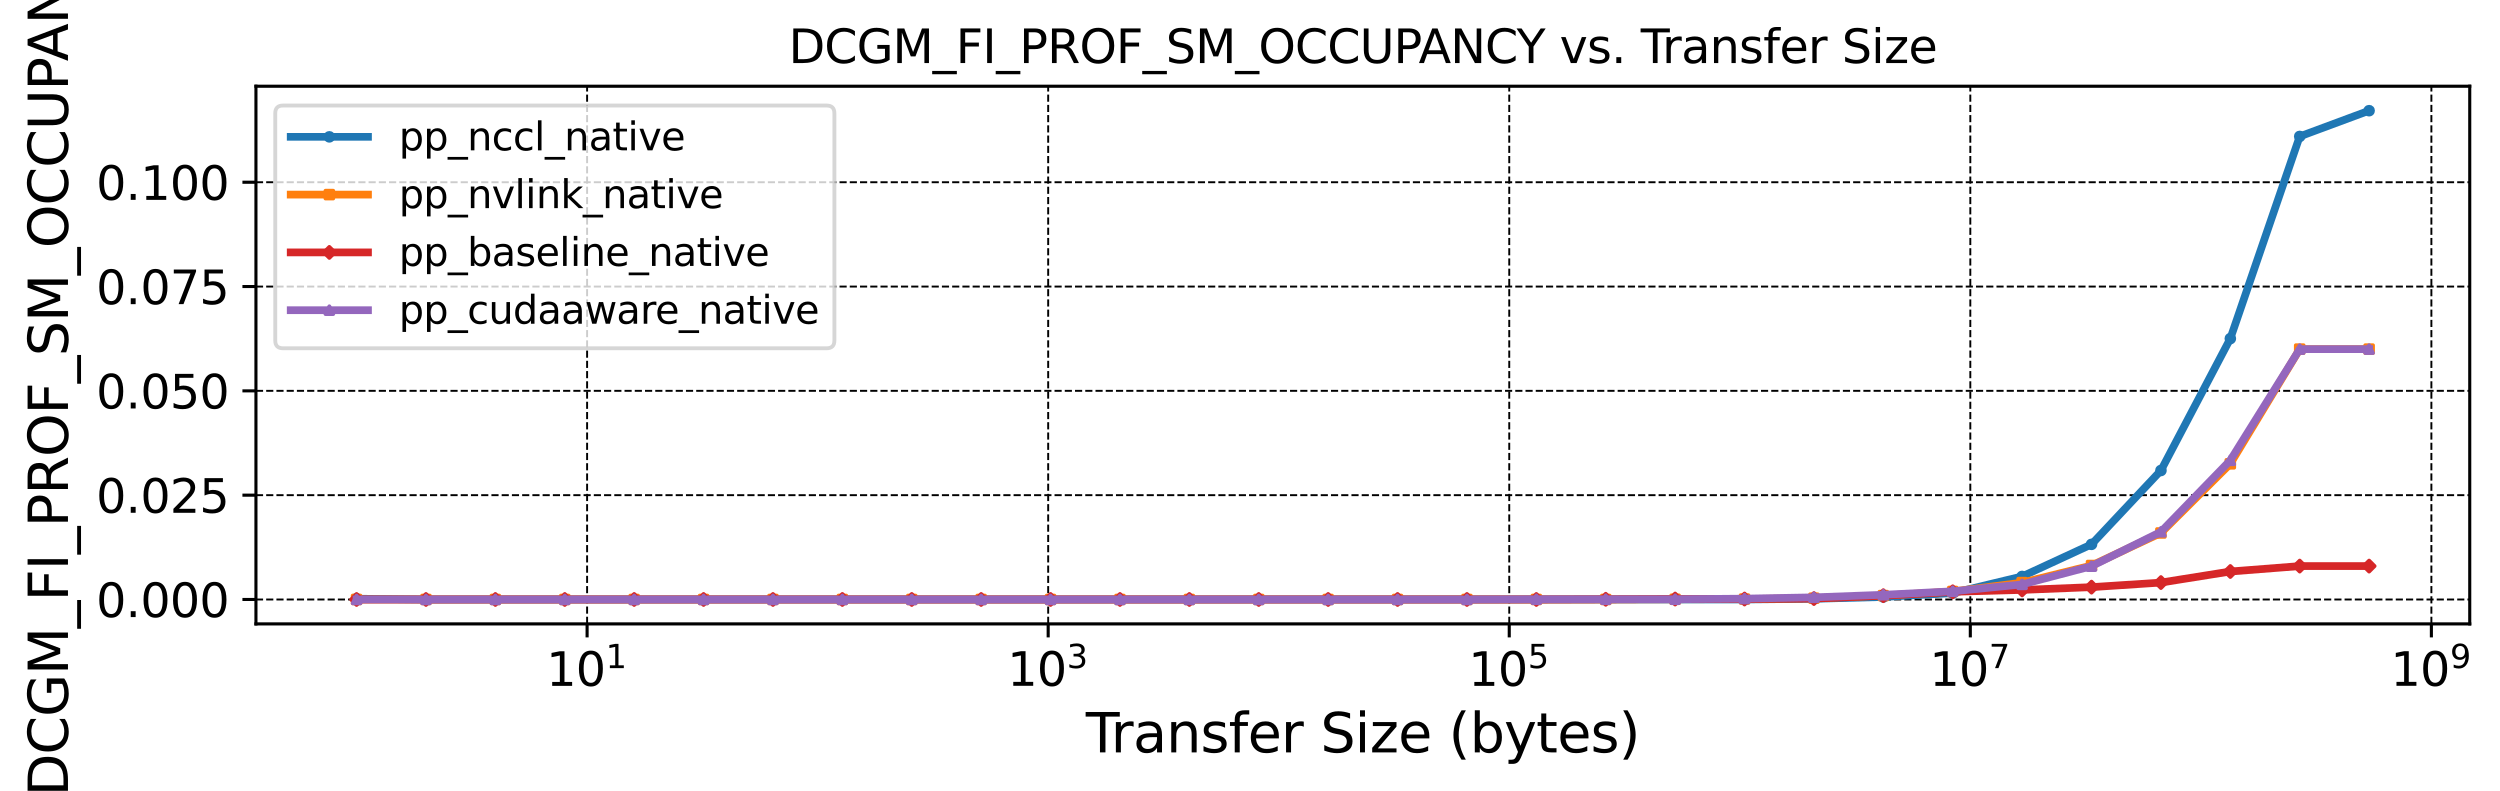 <?xml version="1.0" encoding="utf-8" standalone="no"?>
<!DOCTYPE svg PUBLIC "-//W3C//DTD SVG 1.1//EN"
  "http://www.w3.org/Graphics/SVG/1.1/DTD/svg11.dtd">
<svg xmlns:xlink="http://www.w3.org/1999/xlink" width="647.075pt" height="204.849pt" viewBox="0 0 647.075 204.849" xmlns="http://www.w3.org/2000/svg" version="1.1">
 <defs>
  <style type="text/css">*{stroke-linejoin: round; stroke-linecap: butt}</style>
 </defs>
 <g id="figure_1">
  <g id="patch_1">
   <path d="M 0 204.849 
L 647.075 204.849 
L 647.075 0 
L 0 0 
z
" style="fill: #ffffff"/>
  </g>
  <g id="axes_1">
   <g id="patch_2">
    <path d="M 66.245 161.486 
L 639.242 161.486 
L 639.242 22.318 
L 66.245 22.318 
z
" style="fill: #ffffff"/>
   </g>
   <g id="matplotlib.axis_1">
    <g id="xtick_1">
     <g id="line2d_1">
      <path d="M 151.96 161.486 
L 151.96 22.318 
" clip-path="url(#pd6cb6e0cb1)" style="fill: none; stroke-dasharray: 1.85,0.8; stroke-dashoffset: 0; stroke: #000000; stroke-width: 0.5"/>
     </g>
     <g id="line2d_2">
      <defs>
       <path id="m1889d84946" d="M 0 0 
L 0 3.5 
" style="stroke: #000000; stroke-width: 0.8"/>
      </defs>
      <g>
       <use xlink:href="#m1889d84946" x="151.96" y="161.486" style="stroke: #000000; stroke-width: 0.8"/>
      </g>
     </g>
     <g id="text_1">
      <!-- $\mathdefault{10^{1}}$ -->
      <g transform="translate(141.4 177.604) scale(0.12 -0.12)">
       <defs>
        <path id="DejaVuSans-31" d="M 794 531 
L 1825 531 
L 1825 4091 
L 703 3866 
L 703 4441 
L 1819 4666 
L 2450 4666 
L 2450 531 
L 3481 531 
L 3481 0 
L 794 0 
L 794 531 
z
" transform="scale(0.016)"/>
        <path id="DejaVuSans-30" d="M 2034 4250 
Q 1547 4250 1301 3770 
Q 1056 3291 1056 2328 
Q 1056 1369 1301 889 
Q 1547 409 2034 409 
Q 2525 409 2770 889 
Q 3016 1369 3016 2328 
Q 3016 3291 2770 3770 
Q 2525 4250 2034 4250 
z
M 2034 4750 
Q 2819 4750 3233 4129 
Q 3647 3509 3647 2328 
Q 3647 1150 3233 529 
Q 2819 -91 2034 -91 
Q 1250 -91 836 529 
Q 422 1150 422 2328 
Q 422 3509 836 4129 
Q 1250 4750 2034 4750 
z
" transform="scale(0.016)"/>
       </defs>
       <use xlink:href="#DejaVuSans-31" transform="translate(0 0.684)"/>
       <use xlink:href="#DejaVuSans-30" transform="translate(63.623 0.684)"/>
       <use xlink:href="#DejaVuSans-31" transform="translate(128.203 38.966) scale(0.7)"/>
      </g>
     </g>
    </g>
    <g id="xtick_2">
     <g id="line2d_3">
      <path d="M 271.299 161.486 
L 271.299 22.318 
" clip-path="url(#pd6cb6e0cb1)" style="fill: none; stroke-dasharray: 1.85,0.8; stroke-dashoffset: 0; stroke: #000000; stroke-width: 0.5"/>
     </g>
     <g id="line2d_4">
      <g>
       <use xlink:href="#m1889d84946" x="271.299" y="161.486" style="stroke: #000000; stroke-width: 0.8"/>
      </g>
     </g>
     <g id="text_2">
      <!-- $\mathdefault{10^{3}}$ -->
      <g transform="translate(260.739 177.604) scale(0.12 -0.12)">
       <defs>
        <path id="DejaVuSans-33" d="M 2597 2516 
Q 3050 2419 3304 2112 
Q 3559 1806 3559 1356 
Q 3559 666 3084 287 
Q 2609 -91 1734 -91 
Q 1441 -91 1130 -33 
Q 819 25 488 141 
L 488 750 
Q 750 597 1062 519 
Q 1375 441 1716 441 
Q 2309 441 2620 675 
Q 2931 909 2931 1356 
Q 2931 1769 2642 2001 
Q 2353 2234 1838 2234 
L 1294 2234 
L 1294 2753 
L 1863 2753 
Q 2328 2753 2575 2939 
Q 2822 3125 2822 3475 
Q 2822 3834 2567 4026 
Q 2313 4219 1838 4219 
Q 1578 4219 1281 4162 
Q 984 4106 628 3988 
L 628 4550 
Q 988 4650 1302 4700 
Q 1616 4750 1894 4750 
Q 2613 4750 3031 4423 
Q 3450 4097 3450 3541 
Q 3450 3153 3228 2886 
Q 3006 2619 2597 2516 
z
" transform="scale(0.016)"/>
       </defs>
       <use xlink:href="#DejaVuSans-31" transform="translate(0 0.766)"/>
       <use xlink:href="#DejaVuSans-30" transform="translate(63.623 0.766)"/>
       <use xlink:href="#DejaVuSans-33" transform="translate(128.203 39.047) scale(0.7)"/>
      </g>
     </g>
    </g>
    <g id="xtick_3">
     <g id="line2d_5">
      <path d="M 390.638 161.486 
L 390.638 22.318 
" clip-path="url(#pd6cb6e0cb1)" style="fill: none; stroke-dasharray: 1.85,0.8; stroke-dashoffset: 0; stroke: #000000; stroke-width: 0.5"/>
     </g>
     <g id="line2d_6">
      <g>
       <use xlink:href="#m1889d84946" x="390.638" y="161.486" style="stroke: #000000; stroke-width: 0.8"/>
      </g>
     </g>
     <g id="text_3">
      <!-- $\mathdefault{10^{5}}$ -->
      <g transform="translate(380.078 177.604) scale(0.12 -0.12)">
       <defs>
        <path id="DejaVuSans-35" d="M 691 4666 
L 3169 4666 
L 3169 4134 
L 1269 4134 
L 1269 2991 
Q 1406 3038 1543 3061 
Q 1681 3084 1819 3084 
Q 2600 3084 3056 2656 
Q 3513 2228 3513 1497 
Q 3513 744 3044 326 
Q 2575 -91 1722 -91 
Q 1428 -91 1123 -41 
Q 819 9 494 109 
L 494 744 
Q 775 591 1075 516 
Q 1375 441 1709 441 
Q 2250 441 2565 725 
Q 2881 1009 2881 1497 
Q 2881 1984 2565 2268 
Q 2250 2553 1709 2553 
Q 1456 2553 1204 2497 
Q 953 2441 691 2322 
L 691 4666 
z
" transform="scale(0.016)"/>
       </defs>
       <use xlink:href="#DejaVuSans-31" transform="translate(0 0.684)"/>
       <use xlink:href="#DejaVuSans-30" transform="translate(63.623 0.684)"/>
       <use xlink:href="#DejaVuSans-35" transform="translate(128.203 38.966) scale(0.7)"/>
      </g>
     </g>
    </g>
    <g id="xtick_4">
     <g id="line2d_7">
      <path d="M 509.976 161.486 
L 509.976 22.318 
" clip-path="url(#pd6cb6e0cb1)" style="fill: none; stroke-dasharray: 1.85,0.8; stroke-dashoffset: 0; stroke: #000000; stroke-width: 0.5"/>
     </g>
     <g id="line2d_8">
      <g>
       <use xlink:href="#m1889d84946" x="509.976" y="161.486" style="stroke: #000000; stroke-width: 0.8"/>
      </g>
     </g>
     <g id="text_4">
      <!-- $\mathdefault{10^{7}}$ -->
      <g transform="translate(499.416 177.604) scale(0.12 -0.12)">
       <defs>
        <path id="DejaVuSans-37" d="M 525 4666 
L 3525 4666 
L 3525 4397 
L 1831 0 
L 1172 0 
L 2766 4134 
L 525 4134 
L 525 4666 
z
" transform="scale(0.016)"/>
       </defs>
       <use xlink:href="#DejaVuSans-31" transform="translate(0 0.684)"/>
       <use xlink:href="#DejaVuSans-30" transform="translate(63.623 0.684)"/>
       <use xlink:href="#DejaVuSans-37" transform="translate(128.203 38.966) scale(0.7)"/>
      </g>
     </g>
    </g>
    <g id="xtick_5">
     <g id="line2d_9">
      <path d="M 629.315 161.486 
L 629.315 22.318 
" clip-path="url(#pd6cb6e0cb1)" style="fill: none; stroke-dasharray: 1.85,0.8; stroke-dashoffset: 0; stroke: #000000; stroke-width: 0.5"/>
     </g>
     <g id="line2d_10">
      <g>
       <use xlink:href="#m1889d84946" x="629.315" y="161.486" style="stroke: #000000; stroke-width: 0.8"/>
      </g>
     </g>
     <g id="text_5">
      <!-- $\mathdefault{10^{9}}$ -->
      <g transform="translate(618.755 177.604) scale(0.12 -0.12)">
       <defs>
        <path id="DejaVuSans-39" d="M 703 97 
L 703 672 
Q 941 559 1184 500 
Q 1428 441 1663 441 
Q 2288 441 2617 861 
Q 2947 1281 2994 2138 
Q 2813 1869 2534 1725 
Q 2256 1581 1919 1581 
Q 1219 1581 811 2004 
Q 403 2428 403 3163 
Q 403 3881 828 4315 
Q 1253 4750 1959 4750 
Q 2769 4750 3195 4129 
Q 3622 3509 3622 2328 
Q 3622 1225 3098 567 
Q 2575 -91 1691 -91 
Q 1453 -91 1209 -44 
Q 966 3 703 97 
z
M 1959 2075 
Q 2384 2075 2632 2365 
Q 2881 2656 2881 3163 
Q 2881 3666 2632 3958 
Q 2384 4250 1959 4250 
Q 1534 4250 1286 3958 
Q 1038 3666 1038 3163 
Q 1038 2656 1286 2365 
Q 1534 2075 1959 2075 
z
" transform="scale(0.016)"/>
       </defs>
       <use xlink:href="#DejaVuSans-31" transform="translate(0 0.766)"/>
       <use xlink:href="#DejaVuSans-30" transform="translate(63.623 0.766)"/>
       <use xlink:href="#DejaVuSans-39" transform="translate(128.203 39.047) scale(0.7)"/>
      </g>
     </g>
    </g>
    <g id="text_6">
     <!-- Transfer Size (bytes) -->
     <g transform="translate(281.035 194.738) scale(0.14 -0.14)">
      <defs>
       <path id="DejaVuSans-54" d="M -19 4666 
L 3928 4666 
L 3928 4134 
L 2272 4134 
L 2272 0 
L 1638 0 
L 1638 4134 
L -19 4134 
L -19 4666 
z
" transform="scale(0.016)"/>
       <path id="DejaVuSans-72" d="M 2631 2963 
Q 2534 3019 2420 3045 
Q 2306 3072 2169 3072 
Q 1681 3072 1420 2755 
Q 1159 2438 1159 1844 
L 1159 0 
L 581 0 
L 581 3500 
L 1159 3500 
L 1159 2956 
Q 1341 3275 1631 3429 
Q 1922 3584 2338 3584 
Q 2397 3584 2469 3576 
Q 2541 3569 2628 3553 
L 2631 2963 
z
" transform="scale(0.016)"/>
       <path id="DejaVuSans-61" d="M 2194 1759 
Q 1497 1759 1228 1600 
Q 959 1441 959 1056 
Q 959 750 1161 570 
Q 1363 391 1709 391 
Q 2188 391 2477 730 
Q 2766 1069 2766 1631 
L 2766 1759 
L 2194 1759 
z
M 3341 1997 
L 3341 0 
L 2766 0 
L 2766 531 
Q 2569 213 2275 61 
Q 1981 -91 1556 -91 
Q 1019 -91 701 211 
Q 384 513 384 1019 
Q 384 1609 779 1909 
Q 1175 2209 1959 2209 
L 2766 2209 
L 2766 2266 
Q 2766 2663 2505 2880 
Q 2244 3097 1772 3097 
Q 1472 3097 1187 3025 
Q 903 2953 641 2809 
L 641 3341 
Q 956 3463 1253 3523 
Q 1550 3584 1831 3584 
Q 2591 3584 2966 3190 
Q 3341 2797 3341 1997 
z
" transform="scale(0.016)"/>
       <path id="DejaVuSans-6e" d="M 3513 2113 
L 3513 0 
L 2938 0 
L 2938 2094 
Q 2938 2591 2744 2837 
Q 2550 3084 2163 3084 
Q 1697 3084 1428 2787 
Q 1159 2491 1159 1978 
L 1159 0 
L 581 0 
L 581 3500 
L 1159 3500 
L 1159 2956 
Q 1366 3272 1645 3428 
Q 1925 3584 2291 3584 
Q 2894 3584 3203 3211 
Q 3513 2838 3513 2113 
z
" transform="scale(0.016)"/>
       <path id="DejaVuSans-73" d="M 2834 3397 
L 2834 2853 
Q 2591 2978 2328 3040 
Q 2066 3103 1784 3103 
Q 1356 3103 1142 2972 
Q 928 2841 928 2578 
Q 928 2378 1081 2264 
Q 1234 2150 1697 2047 
L 1894 2003 
Q 2506 1872 2764 1633 
Q 3022 1394 3022 966 
Q 3022 478 2636 193 
Q 2250 -91 1575 -91 
Q 1294 -91 989 -36 
Q 684 19 347 128 
L 347 722 
Q 666 556 975 473 
Q 1284 391 1588 391 
Q 1994 391 2212 530 
Q 2431 669 2431 922 
Q 2431 1156 2273 1281 
Q 2116 1406 1581 1522 
L 1381 1569 
Q 847 1681 609 1914 
Q 372 2147 372 2553 
Q 372 3047 722 3315 
Q 1072 3584 1716 3584 
Q 2034 3584 2315 3537 
Q 2597 3491 2834 3397 
z
" transform="scale(0.016)"/>
       <path id="DejaVuSans-66" d="M 2375 4863 
L 2375 4384 
L 1825 4384 
Q 1516 4384 1395 4259 
Q 1275 4134 1275 3809 
L 1275 3500 
L 2222 3500 
L 2222 3053 
L 1275 3053 
L 1275 0 
L 697 0 
L 697 3053 
L 147 3053 
L 147 3500 
L 697 3500 
L 697 3744 
Q 697 4328 969 4595 
Q 1241 4863 1831 4863 
L 2375 4863 
z
" transform="scale(0.016)"/>
       <path id="DejaVuSans-65" d="M 3597 1894 
L 3597 1613 
L 953 1613 
Q 991 1019 1311 708 
Q 1631 397 2203 397 
Q 2534 397 2845 478 
Q 3156 559 3463 722 
L 3463 178 
Q 3153 47 2828 -22 
Q 2503 -91 2169 -91 
Q 1331 -91 842 396 
Q 353 884 353 1716 
Q 353 2575 817 3079 
Q 1281 3584 2069 3584 
Q 2775 3584 3186 3129 
Q 3597 2675 3597 1894 
z
M 3022 2063 
Q 3016 2534 2758 2815 
Q 2500 3097 2075 3097 
Q 1594 3097 1305 2825 
Q 1016 2553 972 2059 
L 3022 2063 
z
" transform="scale(0.016)"/>
       <path id="DejaVuSans-20" transform="scale(0.016)"/>
       <path id="DejaVuSans-53" d="M 3425 4513 
L 3425 3897 
Q 3066 4069 2747 4153 
Q 2428 4238 2131 4238 
Q 1616 4238 1336 4038 
Q 1056 3838 1056 3469 
Q 1056 3159 1242 3001 
Q 1428 2844 1947 2747 
L 2328 2669 
Q 3034 2534 3370 2195 
Q 3706 1856 3706 1288 
Q 3706 609 3251 259 
Q 2797 -91 1919 -91 
Q 1588 -91 1214 -16 
Q 841 59 441 206 
L 441 856 
Q 825 641 1194 531 
Q 1563 422 1919 422 
Q 2459 422 2753 634 
Q 3047 847 3047 1241 
Q 3047 1584 2836 1778 
Q 2625 1972 2144 2069 
L 1759 2144 
Q 1053 2284 737 2584 
Q 422 2884 422 3419 
Q 422 4038 858 4394 
Q 1294 4750 2059 4750 
Q 2388 4750 2728 4690 
Q 3069 4631 3425 4513 
z
" transform="scale(0.016)"/>
       <path id="DejaVuSans-69" d="M 603 3500 
L 1178 3500 
L 1178 0 
L 603 0 
L 603 3500 
z
M 603 4863 
L 1178 4863 
L 1178 4134 
L 603 4134 
L 603 4863 
z
" transform="scale(0.016)"/>
       <path id="DejaVuSans-7a" d="M 353 3500 
L 3084 3500 
L 3084 2975 
L 922 459 
L 3084 459 
L 3084 0 
L 275 0 
L 275 525 
L 2438 3041 
L 353 3041 
L 353 3500 
z
" transform="scale(0.016)"/>
       <path id="DejaVuSans-28" d="M 1984 4856 
Q 1566 4138 1362 3434 
Q 1159 2731 1159 2009 
Q 1159 1288 1364 580 
Q 1569 -128 1984 -844 
L 1484 -844 
Q 1016 -109 783 600 
Q 550 1309 550 2009 
Q 550 2706 781 3412 
Q 1013 4119 1484 4856 
L 1984 4856 
z
" transform="scale(0.016)"/>
       <path id="DejaVuSans-62" d="M 3116 1747 
Q 3116 2381 2855 2742 
Q 2594 3103 2138 3103 
Q 1681 3103 1420 2742 
Q 1159 2381 1159 1747 
Q 1159 1113 1420 752 
Q 1681 391 2138 391 
Q 2594 391 2855 752 
Q 3116 1113 3116 1747 
z
M 1159 2969 
Q 1341 3281 1617 3432 
Q 1894 3584 2278 3584 
Q 2916 3584 3314 3078 
Q 3713 2572 3713 1747 
Q 3713 922 3314 415 
Q 2916 -91 2278 -91 
Q 1894 -91 1617 61 
Q 1341 213 1159 525 
L 1159 0 
L 581 0 
L 581 4863 
L 1159 4863 
L 1159 2969 
z
" transform="scale(0.016)"/>
       <path id="DejaVuSans-79" d="M 2059 -325 
Q 1816 -950 1584 -1140 
Q 1353 -1331 966 -1331 
L 506 -1331 
L 506 -850 
L 844 -850 
Q 1081 -850 1212 -737 
Q 1344 -625 1503 -206 
L 1606 56 
L 191 3500 
L 800 3500 
L 1894 763 
L 2988 3500 
L 3597 3500 
L 2059 -325 
z
" transform="scale(0.016)"/>
       <path id="DejaVuSans-74" d="M 1172 4494 
L 1172 3500 
L 2356 3500 
L 2356 3053 
L 1172 3053 
L 1172 1153 
Q 1172 725 1289 603 
Q 1406 481 1766 481 
L 2356 481 
L 2356 0 
L 1766 0 
Q 1100 0 847 248 
Q 594 497 594 1153 
L 594 3053 
L 172 3053 
L 172 3500 
L 594 3500 
L 594 4494 
L 1172 4494 
z
" transform="scale(0.016)"/>
       <path id="DejaVuSans-29" d="M 513 4856 
L 1013 4856 
Q 1481 4119 1714 3412 
Q 1947 2706 1947 2009 
Q 1947 1309 1714 600 
Q 1481 -109 1013 -844 
L 513 -844 
Q 928 -128 1133 580 
Q 1338 1288 1338 2009 
Q 1338 2731 1133 3434 
Q 928 4138 513 4856 
z
" transform="scale(0.016)"/>
      </defs>
      <use xlink:href="#DejaVuSans-54"/>
      <use xlink:href="#DejaVuSans-72" x="46.334"/>
      <use xlink:href="#DejaVuSans-61" x="87.447"/>
      <use xlink:href="#DejaVuSans-6e" x="148.727"/>
      <use xlink:href="#DejaVuSans-73" x="212.105"/>
      <use xlink:href="#DejaVuSans-66" x="264.205"/>
      <use xlink:href="#DejaVuSans-65" x="299.41"/>
      <use xlink:href="#DejaVuSans-72" x="360.934"/>
      <use xlink:href="#DejaVuSans-20" x="402.047"/>
      <use xlink:href="#DejaVuSans-53" x="433.834"/>
      <use xlink:href="#DejaVuSans-69" x="497.311"/>
      <use xlink:href="#DejaVuSans-7a" x="525.094"/>
      <use xlink:href="#DejaVuSans-65" x="577.584"/>
      <use xlink:href="#DejaVuSans-20" x="639.107"/>
      <use xlink:href="#DejaVuSans-28" x="670.895"/>
      <use xlink:href="#DejaVuSans-62" x="709.908"/>
      <use xlink:href="#DejaVuSans-79" x="773.385"/>
      <use xlink:href="#DejaVuSans-74" x="832.564"/>
      <use xlink:href="#DejaVuSans-65" x="871.773"/>
      <use xlink:href="#DejaVuSans-73" x="933.297"/>
      <use xlink:href="#DejaVuSans-29" x="985.396"/>
     </g>
    </g>
   </g>
   <g id="matplotlib.axis_2">
    <g id="ytick_1">
     <g id="line2d_11">
      <path d="M 66.245 155.16 
L 639.242 155.16 
" clip-path="url(#pd6cb6e0cb1)" style="fill: none; stroke-dasharray: 1.85,0.8; stroke-dashoffset: 0; stroke: #000000; stroke-width: 0.5"/>
     </g>
     <g id="line2d_12">
      <defs>
       <path id="m94e4d4abcf" d="M 0 0 
L -3.5 0 
" style="stroke: #000000; stroke-width: 0.8"/>
      </defs>
      <g>
       <use xlink:href="#m94e4d4abcf" x="66.245" y="155.16" style="stroke: #000000; stroke-width: 0.8"/>
      </g>
     </g>
     <g id="text_7">
      <!-- 0.000 -->
      <g transform="translate(24.892 159.719) scale(0.12 -0.12)">
       <defs>
        <path id="DejaVuSans-2e" d="M 684 794 
L 1344 794 
L 1344 0 
L 684 0 
L 684 794 
z
" transform="scale(0.016)"/>
       </defs>
       <use xlink:href="#DejaVuSans-30"/>
       <use xlink:href="#DejaVuSans-2e" x="63.623"/>
       <use xlink:href="#DejaVuSans-30" x="95.41"/>
       <use xlink:href="#DejaVuSans-30" x="159.033"/>
       <use xlink:href="#DejaVuSans-30" x="222.656"/>
      </g>
     </g>
    </g>
    <g id="ytick_2">
     <g id="line2d_13">
      <path d="M 66.245 128.162 
L 639.242 128.162 
" clip-path="url(#pd6cb6e0cb1)" style="fill: none; stroke-dasharray: 1.85,0.8; stroke-dashoffset: 0; stroke: #000000; stroke-width: 0.5"/>
     </g>
     <g id="line2d_14">
      <g>
       <use xlink:href="#m94e4d4abcf" x="66.245" y="128.162" style="stroke: #000000; stroke-width: 0.8"/>
      </g>
     </g>
     <g id="text_8">
      <!-- 0.025 -->
      <g transform="translate(24.892 132.721) scale(0.12 -0.12)">
       <defs>
        <path id="DejaVuSans-32" d="M 1228 531 
L 3431 531 
L 3431 0 
L 469 0 
L 469 531 
Q 828 903 1448 1529 
Q 2069 2156 2228 2338 
Q 2531 2678 2651 2914 
Q 2772 3150 2772 3378 
Q 2772 3750 2511 3984 
Q 2250 4219 1831 4219 
Q 1534 4219 1204 4116 
Q 875 4013 500 3803 
L 500 4441 
Q 881 4594 1212 4672 
Q 1544 4750 1819 4750 
Q 2544 4750 2975 4387 
Q 3406 4025 3406 3419 
Q 3406 3131 3298 2873 
Q 3191 2616 2906 2266 
Q 2828 2175 2409 1742 
Q 1991 1309 1228 531 
z
" transform="scale(0.016)"/>
       </defs>
       <use xlink:href="#DejaVuSans-30"/>
       <use xlink:href="#DejaVuSans-2e" x="63.623"/>
       <use xlink:href="#DejaVuSans-30" x="95.41"/>
       <use xlink:href="#DejaVuSans-32" x="159.033"/>
       <use xlink:href="#DejaVuSans-35" x="222.656"/>
      </g>
     </g>
    </g>
    <g id="ytick_3">
     <g id="line2d_15">
      <path d="M 66.245 101.164 
L 639.242 101.164 
" clip-path="url(#pd6cb6e0cb1)" style="fill: none; stroke-dasharray: 1.85,0.8; stroke-dashoffset: 0; stroke: #000000; stroke-width: 0.5"/>
     </g>
     <g id="line2d_16">
      <g>
       <use xlink:href="#m94e4d4abcf" x="66.245" y="101.164" style="stroke: #000000; stroke-width: 0.8"/>
      </g>
     </g>
     <g id="text_9">
      <!-- 0.050 -->
      <g transform="translate(24.892 105.724) scale(0.12 -0.12)">
       <use xlink:href="#DejaVuSans-30"/>
       <use xlink:href="#DejaVuSans-2e" x="63.623"/>
       <use xlink:href="#DejaVuSans-30" x="95.41"/>
       <use xlink:href="#DejaVuSans-35" x="159.033"/>
       <use xlink:href="#DejaVuSans-30" x="222.656"/>
      </g>
     </g>
    </g>
    <g id="ytick_4">
     <g id="line2d_17">
      <path d="M 66.245 74.167 
L 639.242 74.167 
" clip-path="url(#pd6cb6e0cb1)" style="fill: none; stroke-dasharray: 1.85,0.8; stroke-dashoffset: 0; stroke: #000000; stroke-width: 0.5"/>
     </g>
     <g id="line2d_18">
      <g>
       <use xlink:href="#m94e4d4abcf" x="66.245" y="74.167" style="stroke: #000000; stroke-width: 0.8"/>
      </g>
     </g>
     <g id="text_10">
      <!-- 0.075 -->
      <g transform="translate(24.892 78.726) scale(0.12 -0.12)">
       <use xlink:href="#DejaVuSans-30"/>
       <use xlink:href="#DejaVuSans-2e" x="63.623"/>
       <use xlink:href="#DejaVuSans-30" x="95.41"/>
       <use xlink:href="#DejaVuSans-37" x="159.033"/>
       <use xlink:href="#DejaVuSans-35" x="222.656"/>
      </g>
     </g>
    </g>
    <g id="ytick_5">
     <g id="line2d_19">
      <path d="M 66.245 47.169 
L 639.242 47.169 
" clip-path="url(#pd6cb6e0cb1)" style="fill: none; stroke-dasharray: 1.85,0.8; stroke-dashoffset: 0; stroke: #000000; stroke-width: 0.5"/>
     </g>
     <g id="line2d_20">
      <g>
       <use xlink:href="#m94e4d4abcf" x="66.245" y="47.169" style="stroke: #000000; stroke-width: 0.8"/>
      </g>
     </g>
     <g id="text_11">
      <!-- 0.100 -->
      <g transform="translate(24.892 51.728) scale(0.12 -0.12)">
       <use xlink:href="#DejaVuSans-30"/>
       <use xlink:href="#DejaVuSans-2e" x="63.623"/>
       <use xlink:href="#DejaVuSans-31" x="95.41"/>
       <use xlink:href="#DejaVuSans-30" x="159.033"/>
       <use xlink:href="#DejaVuSans-30" x="222.656"/>
      </g>
     </g>
    </g>
    <g id="text_12">
     <!-- DCGM_FI_PROF_SM_OCCUPANCY -->
     <g transform="translate(17.591 206.09) rotate(-90) scale(0.14 -0.14)">
      <defs>
       <path id="DejaVuSans-44" d="M 1259 4147 
L 1259 519 
L 2022 519 
Q 2988 519 3436 956 
Q 3884 1394 3884 2338 
Q 3884 3275 3436 3711 
Q 2988 4147 2022 4147 
L 1259 4147 
z
M 628 4666 
L 1925 4666 
Q 3281 4666 3915 4102 
Q 4550 3538 4550 2338 
Q 4550 1131 3912 565 
Q 3275 0 1925 0 
L 628 0 
L 628 4666 
z
" transform="scale(0.016)"/>
       <path id="DejaVuSans-43" d="M 4122 4306 
L 4122 3641 
Q 3803 3938 3442 4084 
Q 3081 4231 2675 4231 
Q 1875 4231 1450 3742 
Q 1025 3253 1025 2328 
Q 1025 1406 1450 917 
Q 1875 428 2675 428 
Q 3081 428 3442 575 
Q 3803 722 4122 1019 
L 4122 359 
Q 3791 134 3420 21 
Q 3050 -91 2638 -91 
Q 1578 -91 968 557 
Q 359 1206 359 2328 
Q 359 3453 968 4101 
Q 1578 4750 2638 4750 
Q 3056 4750 3426 4639 
Q 3797 4528 4122 4306 
z
" transform="scale(0.016)"/>
       <path id="DejaVuSans-47" d="M 3809 666 
L 3809 1919 
L 2778 1919 
L 2778 2438 
L 4434 2438 
L 4434 434 
Q 4069 175 3628 42 
Q 3188 -91 2688 -91 
Q 1594 -91 976 548 
Q 359 1188 359 2328 
Q 359 3472 976 4111 
Q 1594 4750 2688 4750 
Q 3144 4750 3555 4637 
Q 3966 4525 4313 4306 
L 4313 3634 
Q 3963 3931 3569 4081 
Q 3175 4231 2741 4231 
Q 1884 4231 1454 3753 
Q 1025 3275 1025 2328 
Q 1025 1384 1454 906 
Q 1884 428 2741 428 
Q 3075 428 3337 486 
Q 3600 544 3809 666 
z
" transform="scale(0.016)"/>
       <path id="DejaVuSans-4d" d="M 628 4666 
L 1569 4666 
L 2759 1491 
L 3956 4666 
L 4897 4666 
L 4897 0 
L 4281 0 
L 4281 4097 
L 3078 897 
L 2444 897 
L 1241 4097 
L 1241 0 
L 628 0 
L 628 4666 
z
" transform="scale(0.016)"/>
       <path id="DejaVuSans-5f" d="M 3263 -1063 
L 3263 -1509 
L -63 -1509 
L -63 -1063 
L 3263 -1063 
z
" transform="scale(0.016)"/>
       <path id="DejaVuSans-46" d="M 628 4666 
L 3309 4666 
L 3309 4134 
L 1259 4134 
L 1259 2759 
L 3109 2759 
L 3109 2228 
L 1259 2228 
L 1259 0 
L 628 0 
L 628 4666 
z
" transform="scale(0.016)"/>
       <path id="DejaVuSans-49" d="M 628 4666 
L 1259 4666 
L 1259 0 
L 628 0 
L 628 4666 
z
" transform="scale(0.016)"/>
       <path id="DejaVuSans-50" d="M 1259 4147 
L 1259 2394 
L 2053 2394 
Q 2494 2394 2734 2622 
Q 2975 2850 2975 3272 
Q 2975 3691 2734 3919 
Q 2494 4147 2053 4147 
L 1259 4147 
z
M 628 4666 
L 2053 4666 
Q 2838 4666 3239 4311 
Q 3641 3956 3641 3272 
Q 3641 2581 3239 2228 
Q 2838 1875 2053 1875 
L 1259 1875 
L 1259 0 
L 628 0 
L 628 4666 
z
" transform="scale(0.016)"/>
       <path id="DejaVuSans-52" d="M 2841 2188 
Q 3044 2119 3236 1894 
Q 3428 1669 3622 1275 
L 4263 0 
L 3584 0 
L 2988 1197 
Q 2756 1666 2539 1819 
Q 2322 1972 1947 1972 
L 1259 1972 
L 1259 0 
L 628 0 
L 628 4666 
L 2053 4666 
Q 2853 4666 3247 4331 
Q 3641 3997 3641 3322 
Q 3641 2881 3436 2590 
Q 3231 2300 2841 2188 
z
M 1259 4147 
L 1259 2491 
L 2053 2491 
Q 2509 2491 2742 2702 
Q 2975 2913 2975 3322 
Q 2975 3731 2742 3939 
Q 2509 4147 2053 4147 
L 1259 4147 
z
" transform="scale(0.016)"/>
       <path id="DejaVuSans-4f" d="M 2522 4238 
Q 1834 4238 1429 3725 
Q 1025 3213 1025 2328 
Q 1025 1447 1429 934 
Q 1834 422 2522 422 
Q 3209 422 3611 934 
Q 4013 1447 4013 2328 
Q 4013 3213 3611 3725 
Q 3209 4238 2522 4238 
z
M 2522 4750 
Q 3503 4750 4090 4092 
Q 4678 3434 4678 2328 
Q 4678 1225 4090 567 
Q 3503 -91 2522 -91 
Q 1538 -91 948 565 
Q 359 1222 359 2328 
Q 359 3434 948 4092 
Q 1538 4750 2522 4750 
z
" transform="scale(0.016)"/>
       <path id="DejaVuSans-55" d="M 556 4666 
L 1191 4666 
L 1191 1831 
Q 1191 1081 1462 751 
Q 1734 422 2344 422 
Q 2950 422 3222 751 
Q 3494 1081 3494 1831 
L 3494 4666 
L 4128 4666 
L 4128 1753 
Q 4128 841 3676 375 
Q 3225 -91 2344 -91 
Q 1459 -91 1007 375 
Q 556 841 556 1753 
L 556 4666 
z
" transform="scale(0.016)"/>
       <path id="DejaVuSans-41" d="M 2188 4044 
L 1331 1722 
L 3047 1722 
L 2188 4044 
z
M 1831 4666 
L 2547 4666 
L 4325 0 
L 3669 0 
L 3244 1197 
L 1141 1197 
L 716 0 
L 50 0 
L 1831 4666 
z
" transform="scale(0.016)"/>
       <path id="DejaVuSans-4e" d="M 628 4666 
L 1478 4666 
L 3547 763 
L 3547 4666 
L 4159 4666 
L 4159 0 
L 3309 0 
L 1241 3903 
L 1241 0 
L 628 0 
L 628 4666 
z
" transform="scale(0.016)"/>
       <path id="DejaVuSans-59" d="M -13 4666 
L 666 4666 
L 1959 2747 
L 3244 4666 
L 3922 4666 
L 2272 2222 
L 2272 0 
L 1638 0 
L 1638 2222 
L -13 4666 
z
" transform="scale(0.016)"/>
      </defs>
      <use xlink:href="#DejaVuSans-44"/>
      <use xlink:href="#DejaVuSans-43" x="77.002"/>
      <use xlink:href="#DejaVuSans-47" x="146.826"/>
      <use xlink:href="#DejaVuSans-4d" x="224.316"/>
      <use xlink:href="#DejaVuSans-5f" x="310.596"/>
      <use xlink:href="#DejaVuSans-46" x="360.596"/>
      <use xlink:href="#DejaVuSans-49" x="418.115"/>
      <use xlink:href="#DejaVuSans-5f" x="447.607"/>
      <use xlink:href="#DejaVuSans-50" x="497.607"/>
      <use xlink:href="#DejaVuSans-52" x="557.91"/>
      <use xlink:href="#DejaVuSans-4f" x="627.393"/>
      <use xlink:href="#DejaVuSans-46" x="706.104"/>
      <use xlink:href="#DejaVuSans-5f" x="763.623"/>
      <use xlink:href="#DejaVuSans-53" x="813.623"/>
      <use xlink:href="#DejaVuSans-4d" x="877.1"/>
      <use xlink:href="#DejaVuSans-5f" x="963.379"/>
      <use xlink:href="#DejaVuSans-4f" x="1013.379"/>
      <use xlink:href="#DejaVuSans-43" x="1092.09"/>
      <use xlink:href="#DejaVuSans-43" x="1161.914"/>
      <use xlink:href="#DejaVuSans-55" x="1231.738"/>
      <use xlink:href="#DejaVuSans-50" x="1304.932"/>
      <use xlink:href="#DejaVuSans-41" x="1358.859"/>
      <use xlink:href="#DejaVuSans-4e" x="1427.268"/>
      <use xlink:href="#DejaVuSans-43" x="1502.072"/>
      <use xlink:href="#DejaVuSans-59" x="1570.146"/>
     </g>
    </g>
   </g>
   <g id="line2d_21">
    <path d="M 92.291 154.965 
L 110.253 155.16 
L 128.215 155.16 
L 146.177 155.16 
L 164.14 155.16 
L 182.102 155.16 
L 200.064 155.16 
L 218.027 155.16 
L 235.989 155.16 
L 253.951 155.16 
L 271.913 155.16 
L 289.876 155.16 
L 307.838 155.16 
L 325.8 155.16 
L 343.762 155.16 
L 361.725 155.16 
L 379.687 155.16 
L 397.649 155.16 
L 415.612 155.16 
L 433.574 155.16 
L 451.536 155.16 
L 469.498 154.987 
L 487.461 154.51 
L 505.423 153.503 
L 523.385 149.194 
L 541.348 140.89 
L 559.31 121.78 
L 577.272 87.642 
L 595.234 35.311 
L 613.197 28.644 
" clip-path="url(#pd6cb6e0cb1)" style="fill: none; stroke: #1f77b4; stroke-width: 2; stroke-linecap: square"/>
    <defs>
     <path id="m2d5cbeb86b" d="M 0 1 
C 0.265 1 0.52 0.895 0.707 0.707 
C 0.895 0.52 1 0.265 1 0 
C 1 -0.265 0.895 -0.52 0.707 -0.707 
C 0.52 -0.895 0.265 -1 0 -1 
C -0.265 -1 -0.52 -0.895 -0.707 -0.707 
C -0.895 -0.52 -1 -0.265 -1 0 
C -1 0.265 -0.895 0.52 -0.707 0.707 
C -0.52 0.895 -0.265 1 0 1 
z
" style="stroke: #1f77b4"/>
    </defs>
    <g clip-path="url(#pd6cb6e0cb1)">
     <use xlink:href="#m2d5cbeb86b" x="92.291" y="154.965" style="fill: #1f77b4; stroke: #1f77b4"/>
     <use xlink:href="#m2d5cbeb86b" x="110.253" y="155.16" style="fill: #1f77b4; stroke: #1f77b4"/>
     <use xlink:href="#m2d5cbeb86b" x="128.215" y="155.16" style="fill: #1f77b4; stroke: #1f77b4"/>
     <use xlink:href="#m2d5cbeb86b" x="146.177" y="155.16" style="fill: #1f77b4; stroke: #1f77b4"/>
     <use xlink:href="#m2d5cbeb86b" x="164.14" y="155.16" style="fill: #1f77b4; stroke: #1f77b4"/>
     <use xlink:href="#m2d5cbeb86b" x="182.102" y="155.16" style="fill: #1f77b4; stroke: #1f77b4"/>
     <use xlink:href="#m2d5cbeb86b" x="200.064" y="155.16" style="fill: #1f77b4; stroke: #1f77b4"/>
     <use xlink:href="#m2d5cbeb86b" x="218.027" y="155.16" style="fill: #1f77b4; stroke: #1f77b4"/>
     <use xlink:href="#m2d5cbeb86b" x="235.989" y="155.16" style="fill: #1f77b4; stroke: #1f77b4"/>
     <use xlink:href="#m2d5cbeb86b" x="253.951" y="155.16" style="fill: #1f77b4; stroke: #1f77b4"/>
     <use xlink:href="#m2d5cbeb86b" x="271.913" y="155.16" style="fill: #1f77b4; stroke: #1f77b4"/>
     <use xlink:href="#m2d5cbeb86b" x="289.876" y="155.16" style="fill: #1f77b4; stroke: #1f77b4"/>
     <use xlink:href="#m2d5cbeb86b" x="307.838" y="155.16" style="fill: #1f77b4; stroke: #1f77b4"/>
     <use xlink:href="#m2d5cbeb86b" x="325.8" y="155.16" style="fill: #1f77b4; stroke: #1f77b4"/>
     <use xlink:href="#m2d5cbeb86b" x="343.762" y="155.16" style="fill: #1f77b4; stroke: #1f77b4"/>
     <use xlink:href="#m2d5cbeb86b" x="361.725" y="155.16" style="fill: #1f77b4; stroke: #1f77b4"/>
     <use xlink:href="#m2d5cbeb86b" x="379.687" y="155.16" style="fill: #1f77b4; stroke: #1f77b4"/>
     <use xlink:href="#m2d5cbeb86b" x="397.649" y="155.16" style="fill: #1f77b4; stroke: #1f77b4"/>
     <use xlink:href="#m2d5cbeb86b" x="415.612" y="155.16" style="fill: #1f77b4; stroke: #1f77b4"/>
     <use xlink:href="#m2d5cbeb86b" x="433.574" y="155.16" style="fill: #1f77b4; stroke: #1f77b4"/>
     <use xlink:href="#m2d5cbeb86b" x="451.536" y="155.16" style="fill: #1f77b4; stroke: #1f77b4"/>
     <use xlink:href="#m2d5cbeb86b" x="469.498" y="154.987" style="fill: #1f77b4; stroke: #1f77b4"/>
     <use xlink:href="#m2d5cbeb86b" x="487.461" y="154.51" style="fill: #1f77b4; stroke: #1f77b4"/>
     <use xlink:href="#m2d5cbeb86b" x="505.423" y="153.503" style="fill: #1f77b4; stroke: #1f77b4"/>
     <use xlink:href="#m2d5cbeb86b" x="523.385" y="149.194" style="fill: #1f77b4; stroke: #1f77b4"/>
     <use xlink:href="#m2d5cbeb86b" x="541.348" y="140.89" style="fill: #1f77b4; stroke: #1f77b4"/>
     <use xlink:href="#m2d5cbeb86b" x="559.31" y="121.78" style="fill: #1f77b4; stroke: #1f77b4"/>
     <use xlink:href="#m2d5cbeb86b" x="577.272" y="87.642" style="fill: #1f77b4; stroke: #1f77b4"/>
     <use xlink:href="#m2d5cbeb86b" x="595.234" y="35.311" style="fill: #1f77b4; stroke: #1f77b4"/>
     <use xlink:href="#m2d5cbeb86b" x="613.197" y="28.644" style="fill: #1f77b4; stroke: #1f77b4"/>
    </g>
   </g>
   <g id="line2d_22">
    <path d="M 92.291 155.16 
L 110.253 155.16 
L 128.215 155.16 
L 146.177 155.16 
L 164.14 155.16 
L 182.102 155.16 
L 200.064 155.16 
L 218.027 155.16 
L 235.989 155.16 
L 253.951 155.16 
L 271.913 155.16 
L 289.876 155.16 
L 307.838 155.16 
L 325.8 155.16 
L 343.762 155.16 
L 361.725 155.16 
L 379.687 155.16 
L 397.649 155.16 
L 415.612 155.16 
L 433.574 155.106 
L 451.536 155.052 
L 469.498 154.835 
L 487.461 154.16 
L 505.423 153.094 
L 523.385 150.801 
L 541.348 146.369 
L 559.31 137.947 
L 577.272 120.043 
L 595.234 90.365 
L 613.197 90.365 
" clip-path="url(#pd6cb6e0cb1)" style="fill: none; stroke: #ff7f0e; stroke-width: 2; stroke-linecap: square"/>
    <defs>
     <path id="maa48a945c0" d="M -1 1 
L 1 1 
L 1 -1 
L -1 -1 
z
" style="stroke: #ff7f0e; stroke-linejoin: miter"/>
    </defs>
    <g clip-path="url(#pd6cb6e0cb1)">
     <use xlink:href="#maa48a945c0" x="92.291" y="155.16" style="fill: #ff7f0e; stroke: #ff7f0e; stroke-linejoin: miter"/>
     <use xlink:href="#maa48a945c0" x="110.253" y="155.16" style="fill: #ff7f0e; stroke: #ff7f0e; stroke-linejoin: miter"/>
     <use xlink:href="#maa48a945c0" x="128.215" y="155.16" style="fill: #ff7f0e; stroke: #ff7f0e; stroke-linejoin: miter"/>
     <use xlink:href="#maa48a945c0" x="146.177" y="155.16" style="fill: #ff7f0e; stroke: #ff7f0e; stroke-linejoin: miter"/>
     <use xlink:href="#maa48a945c0" x="164.14" y="155.16" style="fill: #ff7f0e; stroke: #ff7f0e; stroke-linejoin: miter"/>
     <use xlink:href="#maa48a945c0" x="182.102" y="155.16" style="fill: #ff7f0e; stroke: #ff7f0e; stroke-linejoin: miter"/>
     <use xlink:href="#maa48a945c0" x="200.064" y="155.16" style="fill: #ff7f0e; stroke: #ff7f0e; stroke-linejoin: miter"/>
     <use xlink:href="#maa48a945c0" x="218.027" y="155.16" style="fill: #ff7f0e; stroke: #ff7f0e; stroke-linejoin: miter"/>
     <use xlink:href="#maa48a945c0" x="235.989" y="155.16" style="fill: #ff7f0e; stroke: #ff7f0e; stroke-linejoin: miter"/>
     <use xlink:href="#maa48a945c0" x="253.951" y="155.16" style="fill: #ff7f0e; stroke: #ff7f0e; stroke-linejoin: miter"/>
     <use xlink:href="#maa48a945c0" x="271.913" y="155.16" style="fill: #ff7f0e; stroke: #ff7f0e; stroke-linejoin: miter"/>
     <use xlink:href="#maa48a945c0" x="289.876" y="155.16" style="fill: #ff7f0e; stroke: #ff7f0e; stroke-linejoin: miter"/>
     <use xlink:href="#maa48a945c0" x="307.838" y="155.16" style="fill: #ff7f0e; stroke: #ff7f0e; stroke-linejoin: miter"/>
     <use xlink:href="#maa48a945c0" x="325.8" y="155.16" style="fill: #ff7f0e; stroke: #ff7f0e; stroke-linejoin: miter"/>
     <use xlink:href="#maa48a945c0" x="343.762" y="155.16" style="fill: #ff7f0e; stroke: #ff7f0e; stroke-linejoin: miter"/>
     <use xlink:href="#maa48a945c0" x="361.725" y="155.16" style="fill: #ff7f0e; stroke: #ff7f0e; stroke-linejoin: miter"/>
     <use xlink:href="#maa48a945c0" x="379.687" y="155.16" style="fill: #ff7f0e; stroke: #ff7f0e; stroke-linejoin: miter"/>
     <use xlink:href="#maa48a945c0" x="397.649" y="155.16" style="fill: #ff7f0e; stroke: #ff7f0e; stroke-linejoin: miter"/>
     <use xlink:href="#maa48a945c0" x="415.612" y="155.16" style="fill: #ff7f0e; stroke: #ff7f0e; stroke-linejoin: miter"/>
     <use xlink:href="#maa48a945c0" x="433.574" y="155.106" style="fill: #ff7f0e; stroke: #ff7f0e; stroke-linejoin: miter"/>
     <use xlink:href="#maa48a945c0" x="451.536" y="155.052" style="fill: #ff7f0e; stroke: #ff7f0e; stroke-linejoin: miter"/>
     <use xlink:href="#maa48a945c0" x="469.498" y="154.835" style="fill: #ff7f0e; stroke: #ff7f0e; stroke-linejoin: miter"/>
     <use xlink:href="#maa48a945c0" x="487.461" y="154.16" style="fill: #ff7f0e; stroke: #ff7f0e; stroke-linejoin: miter"/>
     <use xlink:href="#maa48a945c0" x="505.423" y="153.094" style="fill: #ff7f0e; stroke: #ff7f0e; stroke-linejoin: miter"/>
     <use xlink:href="#maa48a945c0" x="523.385" y="150.801" style="fill: #ff7f0e; stroke: #ff7f0e; stroke-linejoin: miter"/>
     <use xlink:href="#maa48a945c0" x="541.348" y="146.369" style="fill: #ff7f0e; stroke: #ff7f0e; stroke-linejoin: miter"/>
     <use xlink:href="#maa48a945c0" x="559.31" y="137.947" style="fill: #ff7f0e; stroke: #ff7f0e; stroke-linejoin: miter"/>
     <use xlink:href="#maa48a945c0" x="577.272" y="120.043" style="fill: #ff7f0e; stroke: #ff7f0e; stroke-linejoin: miter"/>
     <use xlink:href="#maa48a945c0" x="595.234" y="90.365" style="fill: #ff7f0e; stroke: #ff7f0e; stroke-linejoin: miter"/>
     <use xlink:href="#maa48a945c0" x="613.197" y="90.365" style="fill: #ff7f0e; stroke: #ff7f0e; stroke-linejoin: miter"/>
    </g>
   </g>
   <g id="line2d_23">
    <path d="M 92.291 155.16 
L 110.253 155.16 
L 128.215 155.16 
L 146.177 155.16 
L 164.14 155.16 
L 182.102 155.16 
L 200.064 155.16 
L 218.027 155.16 
L 235.989 155.16 
L 253.951 155.16 
L 271.913 155.16 
L 289.876 155.16 
L 307.838 155.16 
L 325.8 155.16 
L 343.762 155.16 
L 361.725 155.16 
L 379.687 155.16 
L 397.649 155.16 
L 415.612 155.11 
L 433.574 155.048 
L 451.536 155.045 
L 469.498 154.926 
L 487.461 154.178 
L 505.423 153.174 
L 523.385 152.686 
L 541.348 151.971 
L 559.31 150.786 
L 577.272 147.922 
L 595.234 146.521 
L 613.197 146.521 
" clip-path="url(#pd6cb6e0cb1)" style="fill: none; stroke: #d62728; stroke-width: 2; stroke-linecap: square"/>
    <defs>
     <path id="mf11998277f" d="M -0 1.414 
L 1.414 0 
L 0 -1.414 
L -1.414 -0 
z
" style="stroke: #d62728; stroke-linejoin: miter"/>
    </defs>
    <g clip-path="url(#pd6cb6e0cb1)">
     <use xlink:href="#mf11998277f" x="92.291" y="155.16" style="fill: #d62728; stroke: #d62728; stroke-linejoin: miter"/>
     <use xlink:href="#mf11998277f" x="110.253" y="155.16" style="fill: #d62728; stroke: #d62728; stroke-linejoin: miter"/>
     <use xlink:href="#mf11998277f" x="128.215" y="155.16" style="fill: #d62728; stroke: #d62728; stroke-linejoin: miter"/>
     <use xlink:href="#mf11998277f" x="146.177" y="155.16" style="fill: #d62728; stroke: #d62728; stroke-linejoin: miter"/>
     <use xlink:href="#mf11998277f" x="164.14" y="155.16" style="fill: #d62728; stroke: #d62728; stroke-linejoin: miter"/>
     <use xlink:href="#mf11998277f" x="182.102" y="155.16" style="fill: #d62728; stroke: #d62728; stroke-linejoin: miter"/>
     <use xlink:href="#mf11998277f" x="200.064" y="155.16" style="fill: #d62728; stroke: #d62728; stroke-linejoin: miter"/>
     <use xlink:href="#mf11998277f" x="218.027" y="155.16" style="fill: #d62728; stroke: #d62728; stroke-linejoin: miter"/>
     <use xlink:href="#mf11998277f" x="235.989" y="155.16" style="fill: #d62728; stroke: #d62728; stroke-linejoin: miter"/>
     <use xlink:href="#mf11998277f" x="253.951" y="155.16" style="fill: #d62728; stroke: #d62728; stroke-linejoin: miter"/>
     <use xlink:href="#mf11998277f" x="271.913" y="155.16" style="fill: #d62728; stroke: #d62728; stroke-linejoin: miter"/>
     <use xlink:href="#mf11998277f" x="289.876" y="155.16" style="fill: #d62728; stroke: #d62728; stroke-linejoin: miter"/>
     <use xlink:href="#mf11998277f" x="307.838" y="155.16" style="fill: #d62728; stroke: #d62728; stroke-linejoin: miter"/>
     <use xlink:href="#mf11998277f" x="325.8" y="155.16" style="fill: #d62728; stroke: #d62728; stroke-linejoin: miter"/>
     <use xlink:href="#mf11998277f" x="343.762" y="155.16" style="fill: #d62728; stroke: #d62728; stroke-linejoin: miter"/>
     <use xlink:href="#mf11998277f" x="361.725" y="155.16" style="fill: #d62728; stroke: #d62728; stroke-linejoin: miter"/>
     <use xlink:href="#mf11998277f" x="379.687" y="155.16" style="fill: #d62728; stroke: #d62728; stroke-linejoin: miter"/>
     <use xlink:href="#mf11998277f" x="397.649" y="155.16" style="fill: #d62728; stroke: #d62728; stroke-linejoin: miter"/>
     <use xlink:href="#mf11998277f" x="415.612" y="155.11" style="fill: #d62728; stroke: #d62728; stroke-linejoin: miter"/>
     <use xlink:href="#mf11998277f" x="433.574" y="155.048" style="fill: #d62728; stroke: #d62728; stroke-linejoin: miter"/>
     <use xlink:href="#mf11998277f" x="451.536" y="155.045" style="fill: #d62728; stroke: #d62728; stroke-linejoin: miter"/>
     <use xlink:href="#mf11998277f" x="469.498" y="154.926" style="fill: #d62728; stroke: #d62728; stroke-linejoin: miter"/>
     <use xlink:href="#mf11998277f" x="487.461" y="154.178" style="fill: #d62728; stroke: #d62728; stroke-linejoin: miter"/>
     <use xlink:href="#mf11998277f" x="505.423" y="153.174" style="fill: #d62728; stroke: #d62728; stroke-linejoin: miter"/>
     <use xlink:href="#mf11998277f" x="523.385" y="152.686" style="fill: #d62728; stroke: #d62728; stroke-linejoin: miter"/>
     <use xlink:href="#mf11998277f" x="541.348" y="151.971" style="fill: #d62728; stroke: #d62728; stroke-linejoin: miter"/>
     <use xlink:href="#mf11998277f" x="559.31" y="150.786" style="fill: #d62728; stroke: #d62728; stroke-linejoin: miter"/>
     <use xlink:href="#mf11998277f" x="577.272" y="147.922" style="fill: #d62728; stroke: #d62728; stroke-linejoin: miter"/>
     <use xlink:href="#mf11998277f" x="595.234" y="146.521" style="fill: #d62728; stroke: #d62728; stroke-linejoin: miter"/>
     <use xlink:href="#mf11998277f" x="613.197" y="146.521" style="fill: #d62728; stroke: #d62728; stroke-linejoin: miter"/>
    </g>
   </g>
   <g id="line2d_24">
    <path d="M 92.291 155.16 
L 110.253 155.16 
L 128.215 155.16 
L 146.177 155.16 
L 164.14 155.16 
L 182.102 155.16 
L 200.064 155.16 
L 218.027 155.16 
L 235.989 155.16 
L 253.951 155.16 
L 271.913 155.16 
L 289.876 155.16 
L 307.838 155.16 
L 325.8 155.16 
L 343.762 155.16 
L 361.725 155.16 
L 379.687 155.16 
L 397.649 155.106 
L 415.612 155.103 
L 433.574 155.103 
L 451.536 154.944 
L 469.498 154.608 
L 487.461 153.947 
L 505.423 153.047 
L 523.385 151.263 
L 541.348 146.546 
L 559.31 137.654 
L 577.272 119.151 
L 595.234 90.365 
L 613.197 90.365 
" clip-path="url(#pd6cb6e0cb1)" style="fill: none; stroke: #9467bd; stroke-width: 2; stroke-linecap: square"/>
    <defs>
     <path id="ma0a5fb80c4" d="M 0 -1 
L -1 1 
L 1 1 
z
" style="stroke: #9467bd; stroke-linejoin: miter"/>
    </defs>
    <g clip-path="url(#pd6cb6e0cb1)">
     <use xlink:href="#ma0a5fb80c4" x="92.291" y="155.16" style="fill: #9467bd; stroke: #9467bd; stroke-linejoin: miter"/>
     <use xlink:href="#ma0a5fb80c4" x="110.253" y="155.16" style="fill: #9467bd; stroke: #9467bd; stroke-linejoin: miter"/>
     <use xlink:href="#ma0a5fb80c4" x="128.215" y="155.16" style="fill: #9467bd; stroke: #9467bd; stroke-linejoin: miter"/>
     <use xlink:href="#ma0a5fb80c4" x="146.177" y="155.16" style="fill: #9467bd; stroke: #9467bd; stroke-linejoin: miter"/>
     <use xlink:href="#ma0a5fb80c4" x="164.14" y="155.16" style="fill: #9467bd; stroke: #9467bd; stroke-linejoin: miter"/>
     <use xlink:href="#ma0a5fb80c4" x="182.102" y="155.16" style="fill: #9467bd; stroke: #9467bd; stroke-linejoin: miter"/>
     <use xlink:href="#ma0a5fb80c4" x="200.064" y="155.16" style="fill: #9467bd; stroke: #9467bd; stroke-linejoin: miter"/>
     <use xlink:href="#ma0a5fb80c4" x="218.027" y="155.16" style="fill: #9467bd; stroke: #9467bd; stroke-linejoin: miter"/>
     <use xlink:href="#ma0a5fb80c4" x="235.989" y="155.16" style="fill: #9467bd; stroke: #9467bd; stroke-linejoin: miter"/>
     <use xlink:href="#ma0a5fb80c4" x="253.951" y="155.16" style="fill: #9467bd; stroke: #9467bd; stroke-linejoin: miter"/>
     <use xlink:href="#ma0a5fb80c4" x="271.913" y="155.16" style="fill: #9467bd; stroke: #9467bd; stroke-linejoin: miter"/>
     <use xlink:href="#ma0a5fb80c4" x="289.876" y="155.16" style="fill: #9467bd; stroke: #9467bd; stroke-linejoin: miter"/>
     <use xlink:href="#ma0a5fb80c4" x="307.838" y="155.16" style="fill: #9467bd; stroke: #9467bd; stroke-linejoin: miter"/>
     <use xlink:href="#ma0a5fb80c4" x="325.8" y="155.16" style="fill: #9467bd; stroke: #9467bd; stroke-linejoin: miter"/>
     <use xlink:href="#ma0a5fb80c4" x="343.762" y="155.16" style="fill: #9467bd; stroke: #9467bd; stroke-linejoin: miter"/>
     <use xlink:href="#ma0a5fb80c4" x="361.725" y="155.16" style="fill: #9467bd; stroke: #9467bd; stroke-linejoin: miter"/>
     <use xlink:href="#ma0a5fb80c4" x="379.687" y="155.16" style="fill: #9467bd; stroke: #9467bd; stroke-linejoin: miter"/>
     <use xlink:href="#ma0a5fb80c4" x="397.649" y="155.106" style="fill: #9467bd; stroke: #9467bd; stroke-linejoin: miter"/>
     <use xlink:href="#ma0a5fb80c4" x="415.612" y="155.103" style="fill: #9467bd; stroke: #9467bd; stroke-linejoin: miter"/>
     <use xlink:href="#ma0a5fb80c4" x="433.574" y="155.103" style="fill: #9467bd; stroke: #9467bd; stroke-linejoin: miter"/>
     <use xlink:href="#ma0a5fb80c4" x="451.536" y="154.944" style="fill: #9467bd; stroke: #9467bd; stroke-linejoin: miter"/>
     <use xlink:href="#ma0a5fb80c4" x="469.498" y="154.608" style="fill: #9467bd; stroke: #9467bd; stroke-linejoin: miter"/>
     <use xlink:href="#ma0a5fb80c4" x="487.461" y="153.947" style="fill: #9467bd; stroke: #9467bd; stroke-linejoin: miter"/>
     <use xlink:href="#ma0a5fb80c4" x="505.423" y="153.047" style="fill: #9467bd; stroke: #9467bd; stroke-linejoin: miter"/>
     <use xlink:href="#ma0a5fb80c4" x="523.385" y="151.263" style="fill: #9467bd; stroke: #9467bd; stroke-linejoin: miter"/>
     <use xlink:href="#ma0a5fb80c4" x="541.348" y="146.546" style="fill: #9467bd; stroke: #9467bd; stroke-linejoin: miter"/>
     <use xlink:href="#ma0a5fb80c4" x="559.31" y="137.654" style="fill: #9467bd; stroke: #9467bd; stroke-linejoin: miter"/>
     <use xlink:href="#ma0a5fb80c4" x="577.272" y="119.151" style="fill: #9467bd; stroke: #9467bd; stroke-linejoin: miter"/>
     <use xlink:href="#ma0a5fb80c4" x="595.234" y="90.365" style="fill: #9467bd; stroke: #9467bd; stroke-linejoin: miter"/>
     <use xlink:href="#ma0a5fb80c4" x="613.197" y="90.365" style="fill: #9467bd; stroke: #9467bd; stroke-linejoin: miter"/>
    </g>
   </g>
   <g id="patch_3">
    <path d="M 66.245 161.486 
L 66.245 22.318 
" style="fill: none; stroke: #000000; stroke-width: 0.8; stroke-linejoin: miter; stroke-linecap: square"/>
   </g>
   <g id="patch_4">
    <path d="M 639.242 161.486 
L 639.242 22.318 
" style="fill: none; stroke: #000000; stroke-width: 0.8; stroke-linejoin: miter; stroke-linecap: square"/>
   </g>
   <g id="patch_5">
    <path d="M 66.245 161.486 
L 639.242 161.486 
" style="fill: none; stroke: #000000; stroke-width: 0.8; stroke-linejoin: miter; stroke-linecap: square"/>
   </g>
   <g id="patch_6">
    <path d="M 66.245 22.318 
L 639.242 22.318 
" style="fill: none; stroke: #000000; stroke-width: 0.8; stroke-linejoin: miter; stroke-linecap: square"/>
   </g>
   <g id="text_13">
    <!-- DCGM_FI_PROF_SM_OCCUPANCY vs. Transfer Size -->
    <g transform="translate(204.125 16.318) scale(0.12 -0.12)">
     <defs>
      <path id="DejaVuSans-76" d="M 191 3500 
L 800 3500 
L 1894 563 
L 2988 3500 
L 3597 3500 
L 2284 0 
L 1503 0 
L 191 3500 
z
" transform="scale(0.016)"/>
     </defs>
     <use xlink:href="#DejaVuSans-44"/>
     <use xlink:href="#DejaVuSans-43" x="77.002"/>
     <use xlink:href="#DejaVuSans-47" x="146.826"/>
     <use xlink:href="#DejaVuSans-4d" x="224.316"/>
     <use xlink:href="#DejaVuSans-5f" x="310.596"/>
     <use xlink:href="#DejaVuSans-46" x="360.596"/>
     <use xlink:href="#DejaVuSans-49" x="418.115"/>
     <use xlink:href="#DejaVuSans-5f" x="447.607"/>
     <use xlink:href="#DejaVuSans-50" x="497.607"/>
     <use xlink:href="#DejaVuSans-52" x="557.91"/>
     <use xlink:href="#DejaVuSans-4f" x="627.393"/>
     <use xlink:href="#DejaVuSans-46" x="706.104"/>
     <use xlink:href="#DejaVuSans-5f" x="763.623"/>
     <use xlink:href="#DejaVuSans-53" x="813.623"/>
     <use xlink:href="#DejaVuSans-4d" x="877.1"/>
     <use xlink:href="#DejaVuSans-5f" x="963.379"/>
     <use xlink:href="#DejaVuSans-4f" x="1013.379"/>
     <use xlink:href="#DejaVuSans-43" x="1092.09"/>
     <use xlink:href="#DejaVuSans-43" x="1161.914"/>
     <use xlink:href="#DejaVuSans-55" x="1231.738"/>
     <use xlink:href="#DejaVuSans-50" x="1304.932"/>
     <use xlink:href="#DejaVuSans-41" x="1358.859"/>
     <use xlink:href="#DejaVuSans-4e" x="1427.268"/>
     <use xlink:href="#DejaVuSans-43" x="1502.072"/>
     <use xlink:href="#DejaVuSans-59" x="1570.146"/>
     <use xlink:href="#DejaVuSans-20" x="1631.23"/>
     <use xlink:href="#DejaVuSans-76" x="1663.018"/>
     <use xlink:href="#DejaVuSans-73" x="1722.197"/>
     <use xlink:href="#DejaVuSans-2e" x="1774.297"/>
     <use xlink:href="#DejaVuSans-20" x="1806.084"/>
     <use xlink:href="#DejaVuSans-54" x="1837.871"/>
     <use xlink:href="#DejaVuSans-72" x="1884.205"/>
     <use xlink:href="#DejaVuSans-61" x="1925.318"/>
     <use xlink:href="#DejaVuSans-6e" x="1986.598"/>
     <use xlink:href="#DejaVuSans-73" x="2049.977"/>
     <use xlink:href="#DejaVuSans-66" x="2102.076"/>
     <use xlink:href="#DejaVuSans-65" x="2137.281"/>
     <use xlink:href="#DejaVuSans-72" x="2198.805"/>
     <use xlink:href="#DejaVuSans-20" x="2239.918"/>
     <use xlink:href="#DejaVuSans-53" x="2271.705"/>
     <use xlink:href="#DejaVuSans-69" x="2335.182"/>
     <use xlink:href="#DejaVuSans-7a" x="2362.965"/>
     <use xlink:href="#DejaVuSans-65" x="2415.455"/>
    </g>
   </g>
   <g id="legend_1">
    <g id="patch_7">
     <path d="M 73.245 90.143 
L 213.964 90.143 
Q 215.964 90.143 215.964 88.143 
L 215.964 29.318 
Q 215.964 27.318 213.964 27.318 
L 73.245 27.318 
Q 71.245 27.318 71.245 29.318 
L 71.245 88.143 
Q 71.245 90.143 73.245 90.143 
z
" style="fill: #ffffff; opacity: 0.8; stroke: #cccccc; stroke-linejoin: miter"/>
    </g>
    <g id="line2d_25">
     <path d="M 75.245 35.417 
L 85.245 35.417 
L 95.245 35.417 
" style="fill: none; stroke: #1f77b4; stroke-width: 2; stroke-linecap: square"/>
     <g>
      <use xlink:href="#m2d5cbeb86b" x="85.245" y="35.417" style="fill: #1f77b4; stroke: #1f77b4"/>
     </g>
    </g>
    <g id="text_14">
     <!-- pp_nccl_native -->
     <g transform="translate(103.245 38.917) scale(0.1 -0.1)">
      <defs>
       <path id="DejaVuSans-70" d="M 1159 525 
L 1159 -1331 
L 581 -1331 
L 581 3500 
L 1159 3500 
L 1159 2969 
Q 1341 3281 1617 3432 
Q 1894 3584 2278 3584 
Q 2916 3584 3314 3078 
Q 3713 2572 3713 1747 
Q 3713 922 3314 415 
Q 2916 -91 2278 -91 
Q 1894 -91 1617 61 
Q 1341 213 1159 525 
z
M 3116 1747 
Q 3116 2381 2855 2742 
Q 2594 3103 2138 3103 
Q 1681 3103 1420 2742 
Q 1159 2381 1159 1747 
Q 1159 1113 1420 752 
Q 1681 391 2138 391 
Q 2594 391 2855 752 
Q 3116 1113 3116 1747 
z
" transform="scale(0.016)"/>
       <path id="DejaVuSans-63" d="M 3122 3366 
L 3122 2828 
Q 2878 2963 2633 3030 
Q 2388 3097 2138 3097 
Q 1578 3097 1268 2742 
Q 959 2388 959 1747 
Q 959 1106 1268 751 
Q 1578 397 2138 397 
Q 2388 397 2633 464 
Q 2878 531 3122 666 
L 3122 134 
Q 2881 22 2623 -34 
Q 2366 -91 2075 -91 
Q 1284 -91 818 406 
Q 353 903 353 1747 
Q 353 2603 823 3093 
Q 1294 3584 2113 3584 
Q 2378 3584 2631 3529 
Q 2884 3475 3122 3366 
z
" transform="scale(0.016)"/>
       <path id="DejaVuSans-6c" d="M 603 4863 
L 1178 4863 
L 1178 0 
L 603 0 
L 603 4863 
z
" transform="scale(0.016)"/>
      </defs>
      <use xlink:href="#DejaVuSans-70"/>
      <use xlink:href="#DejaVuSans-70" x="63.477"/>
      <use xlink:href="#DejaVuSans-5f" x="126.953"/>
      <use xlink:href="#DejaVuSans-6e" x="176.953"/>
      <use xlink:href="#DejaVuSans-63" x="240.332"/>
      <use xlink:href="#DejaVuSans-63" x="295.312"/>
      <use xlink:href="#DejaVuSans-6c" x="350.293"/>
      <use xlink:href="#DejaVuSans-5f" x="378.076"/>
      <use xlink:href="#DejaVuSans-6e" x="428.076"/>
      <use xlink:href="#DejaVuSans-61" x="491.455"/>
      <use xlink:href="#DejaVuSans-74" x="552.734"/>
      <use xlink:href="#DejaVuSans-69" x="591.943"/>
      <use xlink:href="#DejaVuSans-76" x="619.727"/>
      <use xlink:href="#DejaVuSans-65" x="678.906"/>
     </g>
    </g>
    <g id="line2d_26">
     <path d="M 75.245 50.373 
L 85.245 50.373 
L 95.245 50.373 
" style="fill: none; stroke: #ff7f0e; stroke-width: 2; stroke-linecap: square"/>
     <g>
      <use xlink:href="#maa48a945c0" x="85.245" y="50.373" style="fill: #ff7f0e; stroke: #ff7f0e; stroke-linejoin: miter"/>
     </g>
    </g>
    <g id="text_15">
     <!-- pp_nvlink_native -->
     <g transform="translate(103.245 53.873) scale(0.1 -0.1)">
      <defs>
       <path id="DejaVuSans-6b" d="M 581 4863 
L 1159 4863 
L 1159 1991 
L 2875 3500 
L 3609 3500 
L 1753 1863 
L 3688 0 
L 2938 0 
L 1159 1709 
L 1159 0 
L 581 0 
L 581 4863 
z
" transform="scale(0.016)"/>
      </defs>
      <use xlink:href="#DejaVuSans-70"/>
      <use xlink:href="#DejaVuSans-70" x="63.477"/>
      <use xlink:href="#DejaVuSans-5f" x="126.953"/>
      <use xlink:href="#DejaVuSans-6e" x="176.953"/>
      <use xlink:href="#DejaVuSans-76" x="240.332"/>
      <use xlink:href="#DejaVuSans-6c" x="299.512"/>
      <use xlink:href="#DejaVuSans-69" x="327.295"/>
      <use xlink:href="#DejaVuSans-6e" x="355.078"/>
      <use xlink:href="#DejaVuSans-6b" x="418.457"/>
      <use xlink:href="#DejaVuSans-5f" x="476.367"/>
      <use xlink:href="#DejaVuSans-6e" x="526.367"/>
      <use xlink:href="#DejaVuSans-61" x="589.746"/>
      <use xlink:href="#DejaVuSans-74" x="651.025"/>
      <use xlink:href="#DejaVuSans-69" x="690.234"/>
      <use xlink:href="#DejaVuSans-76" x="718.018"/>
      <use xlink:href="#DejaVuSans-65" x="777.197"/>
     </g>
    </g>
    <g id="line2d_27">
     <path d="M 75.245 65.329 
L 85.245 65.329 
L 95.245 65.329 
" style="fill: none; stroke: #d62728; stroke-width: 2; stroke-linecap: square"/>
     <g>
      <use xlink:href="#mf11998277f" x="85.245" y="65.329" style="fill: #d62728; stroke: #d62728; stroke-linejoin: miter"/>
     </g>
    </g>
    <g id="text_16">
     <!-- pp_baseline_native -->
     <g transform="translate(103.245 68.829) scale(0.1 -0.1)">
      <use xlink:href="#DejaVuSans-70"/>
      <use xlink:href="#DejaVuSans-70" x="63.477"/>
      <use xlink:href="#DejaVuSans-5f" x="126.953"/>
      <use xlink:href="#DejaVuSans-62" x="176.953"/>
      <use xlink:href="#DejaVuSans-61" x="240.43"/>
      <use xlink:href="#DejaVuSans-73" x="301.709"/>
      <use xlink:href="#DejaVuSans-65" x="353.809"/>
      <use xlink:href="#DejaVuSans-6c" x="415.332"/>
      <use xlink:href="#DejaVuSans-69" x="443.115"/>
      <use xlink:href="#DejaVuSans-6e" x="470.898"/>
      <use xlink:href="#DejaVuSans-65" x="534.277"/>
      <use xlink:href="#DejaVuSans-5f" x="595.801"/>
      <use xlink:href="#DejaVuSans-6e" x="645.801"/>
      <use xlink:href="#DejaVuSans-61" x="709.18"/>
      <use xlink:href="#DejaVuSans-74" x="770.459"/>
      <use xlink:href="#DejaVuSans-69" x="809.668"/>
      <use xlink:href="#DejaVuSans-76" x="837.451"/>
      <use xlink:href="#DejaVuSans-65" x="896.631"/>
     </g>
    </g>
    <g id="line2d_28">
     <path d="M 75.245 80.285 
L 85.245 80.285 
L 95.245 80.285 
" style="fill: none; stroke: #9467bd; stroke-width: 2; stroke-linecap: square"/>
     <g>
      <use xlink:href="#ma0a5fb80c4" x="85.245" y="80.285" style="fill: #9467bd; stroke: #9467bd; stroke-linejoin: miter"/>
     </g>
    </g>
    <g id="text_17">
     <!-- pp_cudaaware_native -->
     <g transform="translate(103.245 83.785) scale(0.1 -0.1)">
      <defs>
       <path id="DejaVuSans-75" d="M 544 1381 
L 544 3500 
L 1119 3500 
L 1119 1403 
Q 1119 906 1312 657 
Q 1506 409 1894 409 
Q 2359 409 2629 706 
Q 2900 1003 2900 1516 
L 2900 3500 
L 3475 3500 
L 3475 0 
L 2900 0 
L 2900 538 
Q 2691 219 2414 64 
Q 2138 -91 1772 -91 
Q 1169 -91 856 284 
Q 544 659 544 1381 
z
M 1991 3584 
L 1991 3584 
z
" transform="scale(0.016)"/>
       <path id="DejaVuSans-64" d="M 2906 2969 
L 2906 4863 
L 3481 4863 
L 3481 0 
L 2906 0 
L 2906 525 
Q 2725 213 2448 61 
Q 2172 -91 1784 -91 
Q 1150 -91 751 415 
Q 353 922 353 1747 
Q 353 2572 751 3078 
Q 1150 3584 1784 3584 
Q 2172 3584 2448 3432 
Q 2725 3281 2906 2969 
z
M 947 1747 
Q 947 1113 1208 752 
Q 1469 391 1925 391 
Q 2381 391 2643 752 
Q 2906 1113 2906 1747 
Q 2906 2381 2643 2742 
Q 2381 3103 1925 3103 
Q 1469 3103 1208 2742 
Q 947 2381 947 1747 
z
" transform="scale(0.016)"/>
       <path id="DejaVuSans-77" d="M 269 3500 
L 844 3500 
L 1563 769 
L 2278 3500 
L 2956 3500 
L 3675 769 
L 4391 3500 
L 4966 3500 
L 4050 0 
L 3372 0 
L 2619 2869 
L 1863 0 
L 1184 0 
L 269 3500 
z
" transform="scale(0.016)"/>
      </defs>
      <use xlink:href="#DejaVuSans-70"/>
      <use xlink:href="#DejaVuSans-70" x="63.477"/>
      <use xlink:href="#DejaVuSans-5f" x="126.953"/>
      <use xlink:href="#DejaVuSans-63" x="176.953"/>
      <use xlink:href="#DejaVuSans-75" x="231.934"/>
      <use xlink:href="#DejaVuSans-64" x="295.312"/>
      <use xlink:href="#DejaVuSans-61" x="358.789"/>
      <use xlink:href="#DejaVuSans-61" x="420.068"/>
      <use xlink:href="#DejaVuSans-77" x="481.348"/>
      <use xlink:href="#DejaVuSans-61" x="563.135"/>
      <use xlink:href="#DejaVuSans-72" x="624.414"/>
      <use xlink:href="#DejaVuSans-65" x="663.277"/>
      <use xlink:href="#DejaVuSans-5f" x="724.801"/>
      <use xlink:href="#DejaVuSans-6e" x="774.801"/>
      <use xlink:href="#DejaVuSans-61" x="838.18"/>
      <use xlink:href="#DejaVuSans-74" x="899.459"/>
      <use xlink:href="#DejaVuSans-69" x="938.668"/>
      <use xlink:href="#DejaVuSans-76" x="966.451"/>
      <use xlink:href="#DejaVuSans-65" x="1025.631"/>
     </g>
    </g>
   </g>
  </g>
 </g>
 <defs>
  <clipPath id="pd6cb6e0cb1">
   <rect x="66.245" y="22.318" width="572.997" height="139.168"/>
  </clipPath>
 </defs>
</svg>
